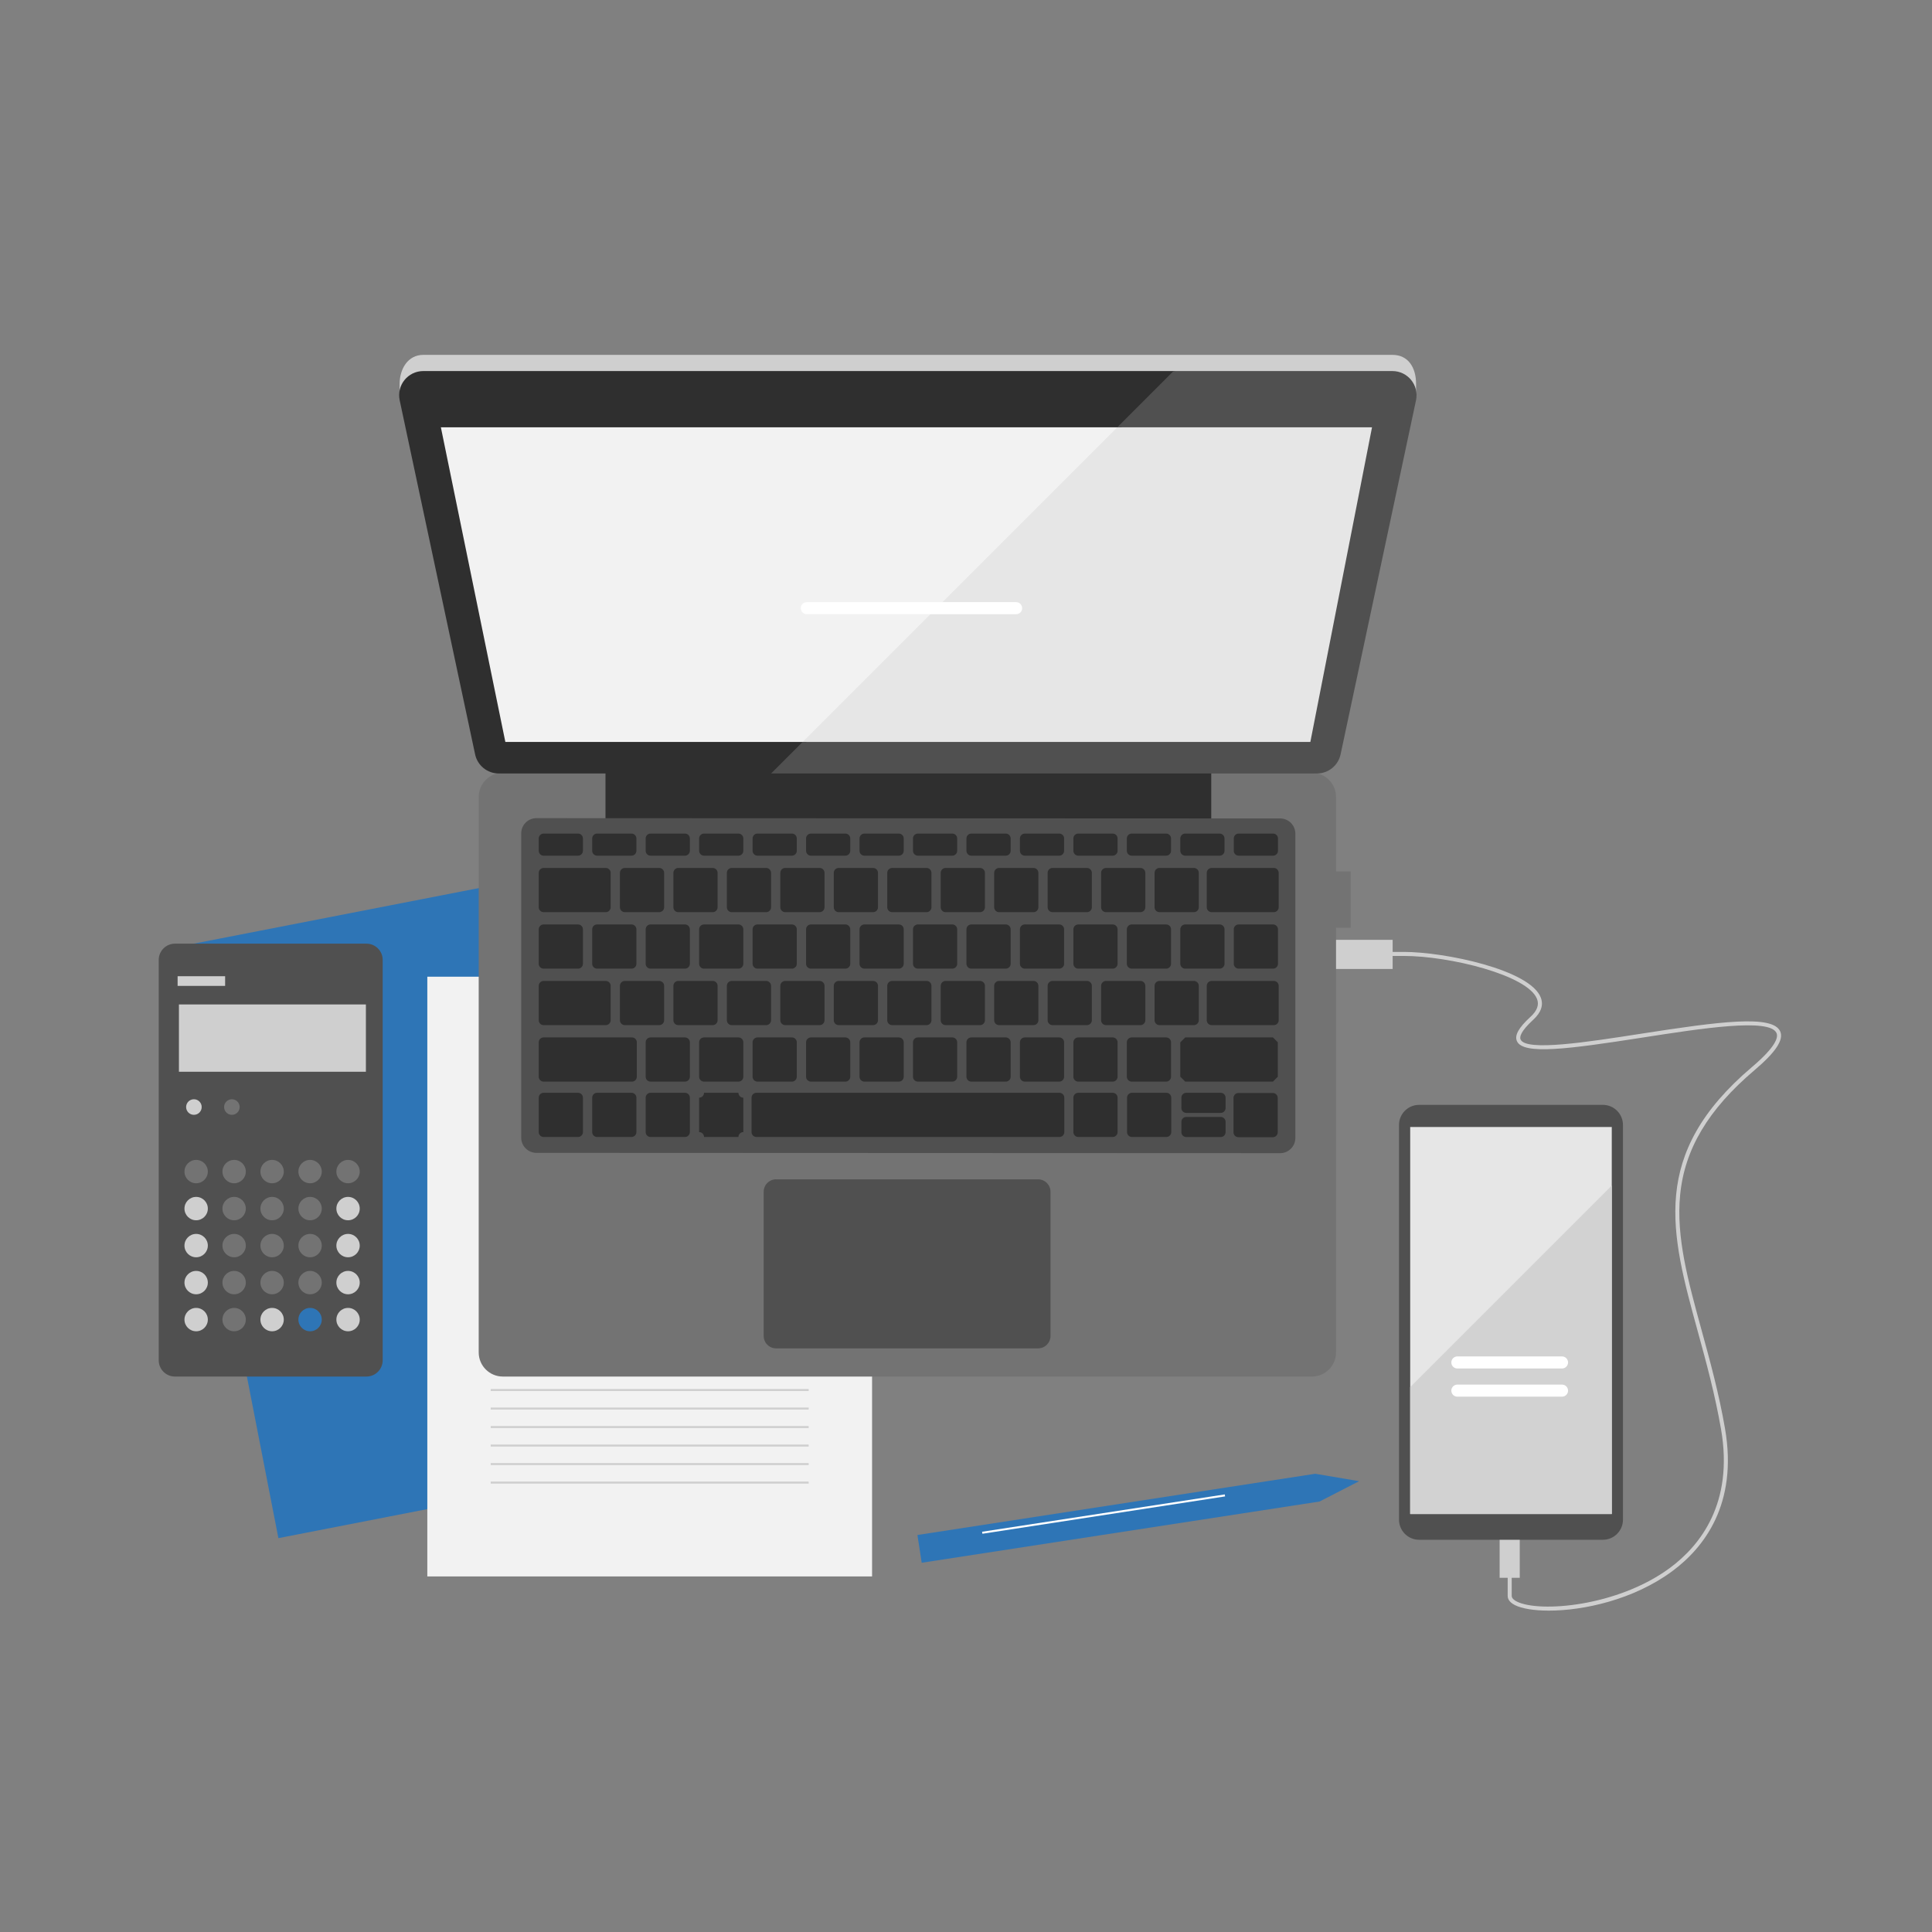 <svg width="720" height="720" xmlns="http://www.w3.org/2000/svg" xmlns:xlink="http://www.w3.org/1999/xlink" xml:space="preserve" overflow="hidden"><rect width="100%" height="100%" fill="#808080" stroke="none"/><g transform="translate(-542 48)"><path d="M602.995 305.855 765.678 274.147 808.434 493.512 645.75 525.22Z" fill="#2E75B6"/><path d="M701.247 315.988 866.997 315.988 866.997 539.488 701.247 539.488Z" fill="#F2F2F2"/><path d="M843.372 504.894 724.872 504.894 724.872 504.144 843.372 504.144 843.372 504.894ZM843.372 497.244 724.872 497.244 724.872 497.994 843.372 497.994 843.372 497.244ZM843.372 490.344 724.872 490.344 724.872 491.094 843.372 491.094 843.372 490.344ZM843.372 483.444 724.872 483.444 724.872 484.194 843.372 484.194 843.372 483.444ZM843.372 476.544 724.872 476.544 724.872 477.294 843.372 477.294 843.372 476.544ZM843.372 469.644 724.872 469.644 724.872 470.394 843.372 470.394 843.372 469.644ZM843.372 462.744 724.872 462.744 724.872 463.494 843.372 463.494 843.372 462.744ZM843.372 455.844 724.872 455.844 724.872 456.594 843.372 456.594 843.372 455.844ZM843.372 448.944 724.872 448.944 724.872 449.694 843.372 449.694 843.372 448.944ZM843.372 442.044 724.872 442.044 724.872 442.794 843.372 442.794 843.372 442.044ZM843.372 435.144 724.872 435.144 724.872 435.894 843.372 435.894 843.372 435.144ZM843.372 428.244 724.872 428.244 724.872 428.994 843.372 428.994 843.372 428.244ZM843.372 421.344 724.872 421.344 724.872 422.094 843.372 422.094 843.372 421.344ZM843.372 414.444 724.872 414.444 724.872 415.194 843.372 415.194 843.372 414.444ZM843.372 407.544 724.872 407.544 724.872 408.294 843.372 408.294 843.372 407.544ZM843.372 400.644 724.872 400.644 724.872 401.394 843.372 401.394 843.372 400.644ZM843.372 393.744 724.872 393.744 724.872 394.494 843.372 394.494 843.372 393.744ZM843.372 386.844 724.872 386.844 724.872 387.594 843.372 387.594 843.372 386.844ZM843.372 379.944 724.872 379.944 724.872 380.694 843.372 380.694 843.372 379.944ZM843.372 373.044 724.872 373.044 724.872 373.794 843.372 373.794 843.372 373.044ZM843.372 366.144 724.872 366.144 724.872 366.894 843.372 366.894 843.372 366.144ZM843.372 359.244 724.872 359.244 724.872 359.994 843.372 359.994 843.372 359.244ZM843.372 352.344 724.872 352.344 724.872 353.094 843.372 353.094 843.372 352.344Z" fill="#CFCFCF"/><path d="M1205.41 336.333C1202.56 330.114 1183.06 332.652 1153.62 337.232 1133.57 340.353 1110.84 343.891 1108.7 339.43 1108.23 338.452 1108.66 336.377 1113.37 332.053 1116.34 329.336 1117.29 326.536 1116.19 323.729 1112.16 313.363 1080.39 306.75 1065.12 306.75L1061 306.75 1061 302.25 1036.25 302.25 1036.25 313.12 1061 313.12 1061 308.25 1065.12 308.25C1082.28 308.25 1111.36 315.428 1114.8 324.273 1115.65 326.476 1114.86 328.658 1112.36 330.947 1107.91 335.03 1106.31 337.932 1107.35 340.08 1109.8 345.176 1126.55 342.963 1153.85 338.714 1176.17 335.241 1201.46 331.305 1204.04 336.956 1204.79 338.582 1203.8 342.11 1194.88 349.678 1156.59 382.167 1164.59 411.319 1174.72 448.227 1177.86 459.674 1181.1 471.511 1183.38 484.628 1188.15 512.139 1175.67 527.905 1164.37 536.286 1144.87 550.743 1115.66 553.073 1107.26 548.842 1106.4 548.408 1105.37 547.692 1105.37 546.749L1105.37 539.999 1108.37 539.999 1108.37 521.999 1100.87 521.999 1100.87 539.999 1103.87 539.999 1103.87 546.749C1103.87 547.691 1104.34 549.051 1106.58 550.182 1109.15 551.475 1113.64 552.23 1119.22 552.23 1132.1 552.23 1150.81 548.207 1165.26 537.49 1176.91 528.858 1189.76 512.635 1184.86 484.371 1182.57 471.184 1179.31 459.31 1176.16 447.83 1171.05 429.19 1166.63 413.092 1168.13 397.424 1169.76 380.292 1178.57 365.484 1195.85 350.822 1203.81 344.074 1206.84 339.469 1205.41 336.333Z" fill="#CFCFCF"/><path d="M1033.75 511.577 885.491 534.393 883.899 524.048 1032.15 501.232 1048.51 503.992Z" fill="#2E75B6"/><path d="M908.001 522.843 998.44 508.926 998.554 509.668 908.116 523.585Z" fill="#FFFFFF"/><path d="M678.556 465 607.21 465C603.863 465 601.149 462.286 601.149 458.939L601.149 309.734C601.149 306.387 603.863 303.674 607.21 303.674L678.556 303.674C681.904 303.674 684.617 306.387 684.617 309.734L684.617 458.939C684.617 462.286 681.904 465 678.556 465Z" fill="#505050"/><path d="M619.453 388.615C619.453 391.02 617.503 392.969 615.098 392.969 612.693 392.969 610.744 391.02 610.744 388.615 610.744 386.21 612.693 384.26 615.098 384.26 617.503 384.26 619.453 386.21 619.453 388.615Z" fill="#737373"/><path d="M633.606 388.615C633.606 391.02 631.656 392.969 629.251 392.969 626.846 392.969 624.897 391.02 624.897 388.615 624.897 386.21 626.846 384.26 629.251 384.26 631.656 384.26 633.606 386.21 633.606 388.615Z" fill="#737373"/><path d="M617.168 364.561C617.168 366.164 615.868 367.464 614.265 367.464 612.661 367.464 611.362 366.164 611.362 364.561 611.362 362.957 612.661 361.658 614.265 361.658 615.868 361.658 617.168 362.957 617.168 364.561Z" fill="#CFCFCF"/><path d="M631.321 364.561C631.321 366.164 630.021 367.464 628.418 367.464 626.815 367.464 625.515 366.164 625.515 364.561 625.515 362.957 626.815 361.658 628.418 361.658 630.021 361.658 631.321 362.957 631.321 364.561Z" fill="#737373"/><path d="M647.759 388.615C647.759 391.02 645.809 392.969 643.404 392.969 641 392.969 639.05 391.02 639.05 388.615 639.05 386.21 641 384.26 643.404 384.26 645.809 384.26 647.759 386.21 647.759 388.615Z" fill="#737373"/><path d="M661.912 388.615C661.912 391.02 659.963 392.969 657.558 392.969 655.153 392.969 653.203 391.02 653.203 388.615 653.203 386.21 655.153 384.26 657.558 384.26 659.963 384.26 661.912 386.21 661.912 388.615Z" fill="#737373"/><path d="M676.065 388.615C676.065 391.02 674.116 392.969 671.711 392.969 669.306 392.969 667.357 391.02 667.357 388.615 667.357 386.21 669.306 384.26 671.711 384.26 674.116 384.26 676.065 386.21 676.065 388.615Z" fill="#737373"/><path d="M619.453 402.405C619.453 404.81 617.503 406.76 615.098 406.76 612.693 406.76 610.744 404.81 610.744 402.405 610.744 400 612.693 398.05 615.098 398.05 617.503 398.05 619.453 400 619.453 402.405Z" fill="#CFCFCF"/><path d="M633.606 402.405C633.606 404.81 631.656 406.76 629.251 406.76 626.846 406.76 624.897 404.81 624.897 402.405 624.897 400 626.846 398.05 629.251 398.05 631.656 398.05 633.606 400 633.606 402.405Z" fill="#737373"/><path d="M647.759 402.405C647.759 404.81 645.809 406.76 643.404 406.76 641 406.76 639.05 404.81 639.05 402.405 639.05 400 641 398.05 643.404 398.05 645.809 398.05 647.759 400 647.759 402.405Z" fill="#737373"/><path d="M661.912 402.405C661.912 404.81 659.963 406.76 657.558 406.76 655.153 406.76 653.203 404.81 653.203 402.405 653.203 400 655.153 398.05 657.558 398.05 659.963 398.05 661.912 400 661.912 402.405Z" fill="#737373"/><path d="M676.065 402.405C676.065 404.81 674.116 406.76 671.711 406.76 669.306 406.76 667.357 404.81 667.357 402.405 667.357 400 669.306 398.05 671.711 398.05 674.116 398.05 676.065 400 676.065 402.405Z" fill="#CFCFCF"/><path d="M619.453 416.195C619.453 418.6 617.503 420.55 615.098 420.55 612.693 420.55 610.744 418.6 610.744 416.195 610.744 413.79 612.693 411.841 615.098 411.841 617.503 411.841 619.453 413.79 619.453 416.195Z" fill="#CFCFCF"/><path d="M633.606 416.195C633.606 418.6 631.656 420.55 629.251 420.55 626.846 420.55 624.897 418.6 624.897 416.195 624.897 413.79 626.846 411.841 629.251 411.841 631.656 411.841 633.606 413.79 633.606 416.195Z" fill="#737373"/><path d="M647.759 416.195C647.759 418.6 645.809 420.55 643.404 420.55 641 420.55 639.05 418.6 639.05 416.195 639.05 413.79 641 411.841 643.404 411.841 645.809 411.841 647.759 413.79 647.759 416.195Z" fill="#737373"/><path d="M661.912 416.195C661.912 418.6 659.963 420.55 657.558 420.55 655.153 420.55 653.203 418.6 653.203 416.195 653.203 413.79 655.153 411.841 657.558 411.841 659.963 411.841 661.912 413.79 661.912 416.195Z" fill="#737373"/><path d="M676.065 416.195C676.065 418.6 674.116 420.55 671.711 420.55 669.306 420.55 667.357 418.6 667.357 416.195 667.357 413.79 669.306 411.841 671.711 411.841 674.116 411.841 676.065 413.79 676.065 416.195Z" fill="#CFCFCF"/><path d="M619.453 429.986C619.453 432.39 617.503 434.34 615.098 434.34 612.693 434.34 610.744 432.39 610.744 429.986 610.744 427.581 612.693 425.631 615.098 425.631 617.503 425.631 619.453 427.581 619.453 429.986Z" fill="#CFCFCF"/><path d="M633.606 429.986C633.606 432.39 631.656 434.34 629.251 434.34 626.846 434.34 624.897 432.39 624.897 429.986 624.897 427.581 626.846 425.631 629.251 425.631 631.656 425.631 633.606 427.581 633.606 429.986Z" fill="#737373"/><path d="M647.759 429.986C647.759 432.39 645.809 434.34 643.404 434.34 641 434.34 639.05 432.39 639.05 429.986 639.05 427.581 641 425.631 643.404 425.631 645.809 425.631 647.759 427.581 647.759 429.986Z" fill="#737373"/><path d="M661.912 429.986C661.912 432.39 659.963 434.34 657.558 434.34 655.153 434.34 653.203 432.39 653.203 429.986 653.203 427.581 655.153 425.631 657.558 425.631 659.963 425.631 661.912 427.581 661.912 429.986Z" fill="#737373"/><path d="M676.065 429.986C676.065 432.39 674.116 434.34 671.711 434.34 669.306 434.34 667.357 432.39 667.357 429.986 667.357 427.581 669.306 425.631 671.711 425.631 674.116 425.631 676.065 427.581 676.065 429.986Z" fill="#CFCFCF"/><path d="M619.453 443.776C619.453 446.181 617.503 448.13 615.098 448.13 612.693 448.13 610.744 446.181 610.744 443.776 610.744 441.371 612.693 439.421 615.098 439.421 617.503 439.421 619.453 441.371 619.453 443.776Z" fill="#CFCFCF"/><path d="M633.606 443.776C633.606 446.181 631.656 448.13 629.251 448.13 626.846 448.13 624.897 446.181 624.897 443.776 624.897 441.371 626.846 439.421 629.251 439.421 631.656 439.421 633.606 441.371 633.606 443.776Z" fill="#737373"/><path d="M647.759 443.776C647.759 446.181 645.809 448.13 643.404 448.13 641 448.13 639.05 446.181 639.05 443.776 639.05 441.371 641 439.421 643.404 439.421 645.809 439.421 647.759 441.371 647.759 443.776Z" fill="#CFCFCF"/><path d="M661.912 443.776C661.912 446.181 659.963 448.13 657.558 448.13 655.153 448.13 653.203 446.181 653.203 443.776 653.203 441.371 655.153 439.421 657.558 439.421 659.963 439.421 661.912 441.371 661.912 443.776Z" fill="#2E75B6"/><path d="M676.065 443.776C676.065 446.181 674.116 448.13 671.711 448.13 669.306 448.13 667.357 446.181 667.357 443.776 667.357 441.371 669.306 439.421 671.711 439.421 674.116 439.421 676.065 441.371 676.065 443.776Z" fill="#CFCFCF"/><path d="M608.683 326.328 678.36 326.328 678.36 351.409 608.683 351.409Z" fill="#CFCFCF"/><path d="M608.19 315.806 625.897 315.806 625.897 319.412 608.19 319.412Z" fill="#CFCFCF"/><path d="M1146.83 371.242C1146.83 367.105 1143.48 363.75 1139.34 363.75L1070.86 363.75C1066.72 363.75 1063.37 367.105 1063.37 371.242L1063.37 518.334C1063.37 522.472 1066.72 525.826 1070.86 525.826L1139.34 525.826C1143.48 525.826 1146.83 522.472 1146.83 518.334L1146.83 371.242Z" fill="#505050"/><path d="M1067.54 372 1142.66 372 1142.66 516.232 1067.54 516.232Z" fill="#E6E6E6"/><path d="M1067.54 468.96 1067.54 495.141 1067.54 516.232 1142.66 516.232 1142.66 393.839Z" fill="#D2D2D2"/><path d="M1124.12 462 1085.12 462C1083.87 462 1082.87 460.993 1082.87 459.75 1082.87 458.507 1083.87 457.5 1085.12 457.5L1124.12 457.5C1125.36 457.5 1126.37 458.507 1126.37 459.75 1126.37 460.993 1125.36 462 1124.12 462Z" fill="#FFFFFF"/><path d="M1124.12 472.5 1085.12 472.5C1083.87 472.5 1082.87 471.493 1082.87 470.25 1082.87 469.007 1083.87 468 1085.12 468L1124.12 468C1125.36 468 1126.37 469.007 1126.37 470.25 1126.37 471.493 1125.36 472.5 1124.12 472.5Z" fill="#FFFFFF"/><path d="M1036.25 276.75 1045.37 276.75 1045.37 297.75 1036.25 297.75Z" fill="#737373"/><path d="M1030.9 465 729.399 465C724.428 465 720.399 460.97 720.399 456L720.399 249C720.399 244.03 724.428 240 729.399 240L1030.9 240C1035.87 240 1039.9 244.03 1039.9 249L1039.9 456C1039.9 460.971 1035.87 465 1030.9 465Z" fill="#737373"/><path d="M767.649 237 993.399 237 993.399 258.75 767.649 258.75Z" fill="#2F2F2F"/><path d="M928.858 454.5 831.236 454.5C828.676 454.5 826.6 452.425 826.6 449.864L826.6 396.136C826.6 393.575 828.676 391.5 831.236 391.5L928.858 391.5C931.419 391.5 933.494 393.575 933.494 396.136L933.494 449.864C933.494 452.425 931.418 454.5 928.858 454.5Z" fill="#505050"/><path d="M1019.07 381.75 741.907 381.635C738.779 381.634 736.243 379.097 736.243 375.969L736.243 262.568C736.243 259.437 738.781 256.901 741.912 256.901L1019.08 257.016C1022.2 257.018 1024.74 259.554 1024.74 262.682L1024.74 376.084C1024.74 379.214 1022.2 381.752 1019.07 381.75Z" fill="#505050"/><path d="M767.748 275.462 744.6 275.462C743.589 275.462 742.77 276.282 742.77 277.293L742.77 290.107C742.77 291.118 743.589 291.938 744.6 291.938L767.748 291.938C768.759 291.938 769.578 291.118 769.578 290.107L769.578 277.293C769.578 276.282 768.759 275.462 767.748 275.462Z" fill="#2F2F2F"/><path d="M773.028 290.107 773.028 277.293C773.028 276.282 773.848 275.462 774.859 275.462L787.672 275.462C788.683 275.462 789.503 276.282 789.503 277.293L789.503 290.107C789.503 291.118 788.683 291.938 787.672 291.938L774.859 291.938C773.848 291.938 773.028 291.118 773.028 290.107Z" fill="#2F2F2F"/><path d="M792.952 290.107 792.952 277.293C792.952 276.282 793.772 275.462 794.783 275.462L807.597 275.462C808.608 275.462 809.427 276.282 809.427 277.293L809.427 290.107C809.427 291.118 808.608 291.938 807.597 291.938L794.783 291.938C793.772 291.938 792.952 291.118 792.952 290.107Z" fill="#2F2F2F"/><path d="M812.878 290.107 812.878 277.293C812.878 276.282 813.697 275.462 814.708 275.462L827.522 275.462C828.533 275.462 829.353 276.282 829.353 277.293L829.353 290.107C829.353 291.118 828.533 291.938 827.522 291.938L814.708 291.938C813.697 291.938 812.878 291.118 812.878 290.107Z" fill="#2F2F2F"/><path d="M832.802 290.107 832.802 277.293C832.802 276.282 833.622 275.462 834.633 275.462L847.447 275.462C848.458 275.462 849.277 276.282 849.277 277.293L849.277 290.107C849.277 291.118 848.458 291.938 847.447 291.938L834.633 291.938C833.622 291.938 832.802 291.118 832.802 290.107Z" fill="#2F2F2F"/><path d="M852.727 290.107 852.727 277.293C852.727 276.282 853.546 275.462 854.557 275.462L867.371 275.462C868.382 275.462 869.202 276.282 869.202 277.293L869.202 290.107C869.202 291.118 868.382 291.938 867.371 291.938L854.557 291.938C853.546 291.938 852.727 291.118 852.727 290.107Z" fill="#2F2F2F"/><path d="M872.651 290.107 872.651 277.293C872.651 276.282 873.471 275.462 874.482 275.462L887.296 275.462C888.307 275.462 889.126 276.282 889.126 277.293L889.126 290.107C889.126 291.118 888.307 291.938 887.296 291.938L874.482 291.938C873.471 291.938 872.651 291.118 872.651 290.107Z" fill="#2F2F2F"/><path d="M892.576 290.107 892.576 277.293C892.576 276.282 893.395 275.462 894.406 275.462L907.22 275.462C908.231 275.462 909.051 276.282 909.051 277.293L909.051 290.107C909.051 291.118 908.231 291.938 907.22 291.938L894.406 291.938C893.395 291.938 892.576 291.118 892.576 290.107Z" fill="#2F2F2F"/><path d="M912.501 290.107 912.501 277.293C912.501 276.282 913.32 275.462 914.331 275.462L927.145 275.462C928.156 275.462 928.976 276.282 928.976 277.293L928.976 290.107C928.976 291.118 928.156 291.938 927.145 291.938L914.331 291.938C913.32 291.938 912.501 291.118 912.501 290.107Z" fill="#2F2F2F"/><path d="M932.425 290.107 932.425 277.293C932.425 276.282 933.245 275.462 934.256 275.462L947.07 275.462C948.081 275.462 948.901 276.282 948.901 277.293L948.901 290.107C948.901 291.118 948.081 291.938 947.07 291.938L934.256 291.938C933.244 291.938 932.425 291.118 932.425 290.107Z" fill="#2F2F2F"/><path d="M952.35 290.107 952.35 277.293C952.35 276.282 953.169 275.462 954.18 275.462L966.994 275.462C968.005 275.462 968.825 276.282 968.825 277.293L968.825 290.107C968.825 291.118 968.005 291.938 966.994 291.938L954.18 291.938C953.169 291.938 952.35 291.118 952.35 290.107Z" fill="#2F2F2F"/><path d="M972.274 290.107 972.274 277.293C972.274 276.282 973.094 275.462 974.105 275.462L986.919 275.462C987.93 275.462 988.75 276.282 988.75 277.293L988.75 290.107C988.75 291.118 987.93 291.938 986.919 291.938L974.105 291.938C973.094 291.938 972.274 291.118 972.274 290.107Z" fill="#2F2F2F"/><path d="M757.414 312.988 744.6 312.988C743.589 312.988 742.77 312.169 742.77 311.158L742.77 298.344C742.77 297.333 743.589 296.513 744.6 296.513L757.414 296.513C758.425 296.513 759.245 297.333 759.245 298.344L759.245 311.158C759.244 312.169 758.424 312.988 757.414 312.988Z" fill="#2F2F2F"/><path d="M762.694 311.158 762.694 298.344C762.694 297.333 763.514 296.513 764.525 296.513L777.339 296.513C778.35 296.513 779.169 297.333 779.169 298.344L779.169 311.158C779.169 312.169 778.35 312.988 777.339 312.988L764.525 312.988C763.514 312.988 762.694 312.169 762.694 311.158Z" fill="#2F2F2F"/><path d="M782.619 311.158 782.619 298.344C782.619 297.333 783.438 296.513 784.449 296.513L797.263 296.513C798.274 296.513 799.094 297.333 799.094 298.344L799.094 311.158C799.094 312.169 798.274 312.988 797.263 312.988L784.449 312.988C783.438 312.988 782.619 312.169 782.619 311.158Z" fill="#2F2F2F"/><path d="M802.543 311.158 802.543 298.344C802.543 297.333 803.363 296.513 804.374 296.513L817.188 296.513C818.199 296.513 819.018 297.333 819.018 298.344L819.018 311.158C819.018 312.169 818.199 312.988 817.188 312.988L804.374 312.988C803.363 312.988 802.543 312.169 802.543 311.158Z" fill="#2F2F2F"/><path d="M822.469 311.158 822.469 298.344C822.469 297.333 823.288 296.513 824.299 296.513L837.113 296.513C838.124 296.513 838.944 297.333 838.944 298.344L838.944 311.158C838.944 312.169 838.124 312.988 837.113 312.988L824.299 312.988C823.287 312.988 822.469 312.169 822.469 311.158Z" fill="#2F2F2F"/><path d="M842.393 311.158 842.393 298.344C842.393 297.333 843.213 296.513 844.224 296.513L857.037 296.513C858.049 296.513 858.868 297.333 858.868 298.344L858.868 311.158C858.868 312.169 858.049 312.988 857.037 312.988L844.224 312.988C843.213 312.988 842.393 312.169 842.393 311.158Z" fill="#2F2F2F"/><path d="M862.318 311.158 862.318 298.344C862.318 297.333 863.137 296.513 864.148 296.513L876.962 296.513C877.973 296.513 878.793 297.333 878.793 298.344L878.793 311.158C878.793 312.169 877.973 312.988 876.962 312.988L864.148 312.988C863.137 312.988 862.318 312.169 862.318 311.158Z" fill="#2F2F2F"/><path d="M882.242 311.158 882.242 298.344C882.242 297.333 883.062 296.513 884.073 296.513L896.886 296.513C897.897 296.513 898.717 297.333 898.717 298.344L898.717 311.158C898.717 312.169 897.897 312.988 896.886 312.988L884.073 312.988C883.062 312.988 882.242 312.169 882.242 311.158Z" fill="#2F2F2F"/><path d="M902.167 311.158 902.167 298.344C902.167 297.333 902.986 296.513 903.997 296.513L916.811 296.513C917.822 296.513 918.642 297.333 918.642 298.344L918.642 311.158C918.642 312.169 917.822 312.988 916.811 312.988L903.997 312.988C902.986 312.988 902.167 312.169 902.167 311.158Z" fill="#2F2F2F"/><path d="M922.092 311.158 922.092 298.344C922.092 297.333 922.911 296.513 923.922 296.513L936.736 296.513C937.747 296.513 938.567 297.333 938.567 298.344L938.567 311.158C938.567 312.169 937.747 312.988 936.736 312.988L923.922 312.988C922.911 312.988 922.092 312.169 922.092 311.158Z" fill="#2F2F2F"/><path d="M942.016 311.158 942.016 298.344C942.016 297.333 942.836 296.513 943.847 296.513L956.661 296.513C957.672 296.513 958.492 297.333 958.492 298.344L958.492 311.158C958.492 312.169 957.672 312.988 956.661 312.988L943.847 312.988C942.835 312.988 942.016 312.169 942.016 311.158Z" fill="#2F2F2F"/><path d="M961.941 311.158 961.941 298.344C961.941 297.333 962.76 296.513 963.771 296.513L976.585 296.513C977.596 296.513 978.416 297.333 978.416 298.344L978.416 311.158C978.416 312.169 977.596 312.988 976.585 312.988L963.771 312.988C962.76 312.988 961.941 312.169 961.941 311.158Z" fill="#2F2F2F"/><path d="M981.865 311.158 981.865 298.344C981.865 297.333 982.685 296.513 983.696 296.513L996.51 296.513C997.521 296.513 998.34 297.333 998.34 298.344L998.34 311.158C998.34 312.169 997.521 312.988 996.51 312.988L983.696 312.988C982.685 312.988 981.865 312.169 981.865 311.158Z" fill="#2F2F2F"/><path d="M1016.43 312.988 1003.62 312.988C1002.61 312.988 1001.79 312.169 1001.79 311.158L1001.79 298.344C1001.79 297.333 1002.61 296.513 1003.62 296.513L1016.43 296.513C1017.45 296.513 1018.27 297.333 1018.27 298.344L1018.27 311.158C1018.27 312.169 1017.45 312.988 1016.43 312.988Z" fill="#2F2F2F"/><path d="M757.414 270.887 744.6 270.887C743.589 270.887 742.77 270.067 742.77 269.056L742.77 264.479C742.77 263.468 743.589 262.648 744.6 262.648L757.414 262.648C758.425 262.648 759.245 263.468 759.245 264.479L759.245 269.056C759.244 270.067 758.424 270.887 757.414 270.887Z" fill="#2F2F2F"/><path d="M762.694 269.056 762.694 264.479C762.694 263.468 763.514 262.648 764.525 262.648L777.339 262.648C778.35 262.648 779.169 263.468 779.169 264.479L779.169 269.056C779.169 270.067 778.35 270.887 777.339 270.887L764.525 270.887C763.514 270.887 762.694 270.067 762.694 269.056Z" fill="#2F2F2F"/><path d="M782.619 269.056 782.619 264.479C782.619 263.468 783.438 262.648 784.449 262.648L797.263 262.648C798.274 262.648 799.094 263.468 799.094 264.479L799.094 269.056C799.094 270.067 798.274 270.887 797.263 270.887L784.449 270.887C783.438 270.887 782.619 270.067 782.619 269.056Z" fill="#2F2F2F"/><path d="M802.543 269.056 802.543 264.479C802.543 263.468 803.363 262.648 804.374 262.648L817.188 262.648C818.199 262.648 819.018 263.468 819.018 264.479L819.018 269.056C819.018 270.067 818.199 270.887 817.188 270.887L804.374 270.887C803.363 270.887 802.543 270.067 802.543 269.056Z" fill="#2F2F2F"/><path d="M822.469 269.056 822.469 264.479C822.469 263.468 823.288 262.648 824.299 262.648L837.113 262.648C838.124 262.648 838.944 263.468 838.944 264.479L838.944 269.056C838.944 270.067 838.124 270.887 837.113 270.887L824.299 270.887C823.287 270.887 822.469 270.067 822.469 269.056Z" fill="#2F2F2F"/><path d="M842.393 269.056 842.393 264.479C842.393 263.468 843.213 262.648 844.224 262.648L857.037 262.648C858.049 262.648 858.868 263.468 858.868 264.479L858.868 269.056C858.868 270.067 858.049 270.887 857.037 270.887L844.224 270.887C843.213 270.887 842.393 270.067 842.393 269.056Z" fill="#2F2F2F"/><path d="M862.318 269.056 862.318 264.479C862.318 263.468 863.137 262.648 864.148 262.648L876.962 262.648C877.973 262.648 878.793 263.468 878.793 264.479L878.793 269.056C878.793 270.067 877.973 270.887 876.962 270.887L864.148 270.887C863.137 270.887 862.318 270.067 862.318 269.056Z" fill="#2F2F2F"/><path d="M882.242 269.056 882.242 264.479C882.242 263.468 883.062 262.648 884.073 262.648L896.886 262.648C897.897 262.648 898.717 263.468 898.717 264.479L898.717 269.056C898.717 270.067 897.897 270.887 896.886 270.887L884.073 270.887C883.062 270.887 882.242 270.067 882.242 269.056Z" fill="#2F2F2F"/><path d="M902.167 269.056 902.167 264.479C902.167 263.468 902.986 262.648 903.997 262.648L916.811 262.648C917.822 262.648 918.642 263.468 918.642 264.479L918.642 269.056C918.642 270.067 917.822 270.887 916.811 270.887L903.997 270.887C902.986 270.887 902.167 270.067 902.167 269.056Z" fill="#2F2F2F"/><path d="M922.092 269.056 922.092 264.479C922.092 263.468 922.911 262.648 923.922 262.648L936.736 262.648C937.747 262.648 938.567 263.468 938.567 264.479L938.567 269.056C938.567 270.067 937.747 270.887 936.736 270.887L923.922 270.887C922.911 270.887 922.092 270.067 922.092 269.056Z" fill="#2F2F2F"/><path d="M942.016 269.056 942.016 264.479C942.016 263.468 942.836 262.648 943.847 262.648L956.661 262.648C957.672 262.648 958.492 263.468 958.492 264.479L958.492 269.056C958.492 270.067 957.672 270.887 956.661 270.887L943.847 270.887C942.835 270.887 942.016 270.067 942.016 269.056Z" fill="#2F2F2F"/><path d="M961.941 269.056 961.941 264.479C961.941 263.468 962.76 262.648 963.771 262.648L976.585 262.648C977.596 262.648 978.416 263.468 978.416 264.479L978.416 269.056C978.416 270.067 977.596 270.887 976.585 270.887L963.771 270.887C962.76 270.887 961.941 270.067 961.941 269.056Z" fill="#2F2F2F"/><path d="M981.865 269.056 981.865 264.479C981.865 263.468 982.685 262.648 983.696 262.648L996.51 262.648C997.521 262.648 998.34 263.468 998.34 264.479L998.34 269.056C998.34 270.067 997.521 270.887 996.51 270.887L983.696 270.887C982.685 270.887 981.865 270.067 981.865 269.056Z" fill="#2F2F2F"/><path d="M1016.43 270.887 1003.62 270.887C1002.61 270.887 1001.79 270.067 1001.79 269.056L1001.79 264.479C1001.79 263.468 1002.61 262.648 1003.62 262.648L1016.43 262.648C1017.45 262.648 1018.27 263.468 1018.27 264.479L1018.27 269.056C1018.27 270.067 1017.45 270.887 1016.43 270.887Z" fill="#2F2F2F"/><path d="M767.748 317.565 744.6 317.565C743.589 317.565 742.77 318.385 742.77 319.396L742.77 332.21C742.77 333.221 743.589 334.04 744.6 334.04L767.748 334.04C768.759 334.04 769.578 333.221 769.578 332.21L769.578 319.395C769.578 318.384 768.759 317.565 767.748 317.565Z" fill="#2F2F2F"/><path d="M1016.7 317.565 993.552 317.565C992.542 317.565 991.722 318.385 991.722 319.396L991.722 332.21C991.722 333.221 992.542 334.04 993.552 334.04L1016.7 334.04C1017.71 334.04 1018.53 333.221 1018.53 332.21L1018.53 319.395C1018.53 318.384 1017.71 317.565 1016.7 317.565Z" fill="#2F2F2F"/><path d="M1016.7 275.462 993.552 275.462C992.542 275.462 991.722 276.282 991.722 277.293L991.722 290.107C991.722 291.118 992.542 291.938 993.552 291.938L1016.7 291.938C1017.71 291.938 1018.53 291.118 1018.53 290.107L1018.53 277.293C1018.53 276.282 1017.71 275.462 1016.7 275.462Z" fill="#2F2F2F"/><path d="M773.028 332.209 773.028 319.395C773.028 318.384 773.848 317.564 774.859 317.564L787.672 317.564C788.683 317.564 789.503 318.384 789.503 319.395L789.503 332.209C789.503 333.22 788.683 334.039 787.672 334.039L774.859 334.039C773.848 334.039 773.028 333.22 773.028 332.209Z" fill="#2F2F2F"/><path d="M792.952 332.209 792.952 319.395C792.952 318.384 793.772 317.564 794.783 317.564L807.597 317.564C808.608 317.564 809.427 318.384 809.427 319.395L809.427 332.209C809.427 333.22 808.608 334.039 807.597 334.039L794.783 334.039C793.772 334.039 792.952 333.22 792.952 332.209Z" fill="#2F2F2F"/><path d="M812.878 332.209 812.878 319.395C812.878 318.384 813.697 317.564 814.708 317.564L827.522 317.564C828.533 317.564 829.353 318.384 829.353 319.395L829.353 332.209C829.353 333.22 828.533 334.039 827.522 334.039L814.708 334.039C813.697 334.039 812.878 333.22 812.878 332.209Z" fill="#2F2F2F"/><path d="M832.802 332.209 832.802 319.395C832.802 318.384 833.622 317.564 834.633 317.564L847.447 317.564C848.458 317.564 849.277 318.384 849.277 319.395L849.277 332.209C849.277 333.22 848.458 334.039 847.447 334.039L834.633 334.039C833.622 334.039 832.802 333.22 832.802 332.209Z" fill="#2F2F2F"/><path d="M852.727 332.209 852.727 319.395C852.727 318.384 853.546 317.564 854.557 317.564L867.371 317.564C868.382 317.564 869.202 318.384 869.202 319.395L869.202 332.209C869.202 333.22 868.382 334.039 867.371 334.039L854.557 334.039C853.546 334.039 852.727 333.22 852.727 332.209Z" fill="#2F2F2F"/><path d="M872.651 332.209 872.651 319.395C872.651 318.384 873.471 317.564 874.482 317.564L887.296 317.564C888.307 317.564 889.126 318.384 889.126 319.395L889.126 332.209C889.126 333.22 888.307 334.039 887.296 334.039L874.482 334.039C873.471 334.039 872.651 333.22 872.651 332.209Z" fill="#2F2F2F"/><path d="M892.576 332.209 892.576 319.395C892.576 318.384 893.395 317.564 894.406 317.564L907.22 317.564C908.231 317.564 909.051 318.384 909.051 319.395L909.051 332.209C909.051 333.22 908.231 334.039 907.22 334.039L894.406 334.039C893.395 334.039 892.576 333.22 892.576 332.209Z" fill="#2F2F2F"/><path d="M912.501 332.209 912.501 319.395C912.501 318.384 913.32 317.564 914.331 317.564L927.145 317.564C928.156 317.564 928.976 318.384 928.976 319.395L928.976 332.209C928.976 333.22 928.156 334.039 927.145 334.039L914.331 334.039C913.32 334.039 912.501 333.22 912.501 332.209Z" fill="#2F2F2F"/><path d="M932.425 332.209 932.425 319.395C932.425 318.384 933.245 317.564 934.256 317.564L947.07 317.564C948.081 317.564 948.901 318.384 948.901 319.395L948.901 332.209C948.901 333.22 948.081 334.039 947.07 334.039L934.256 334.039C933.244 334.039 932.425 333.22 932.425 332.209Z" fill="#2F2F2F"/><path d="M952.35 332.209 952.35 319.395C952.35 318.384 953.169 317.564 954.18 317.564L966.994 317.564C968.005 317.564 968.825 318.384 968.825 319.395L968.825 332.209C968.825 333.22 968.005 334.039 966.994 334.039L954.18 334.039C953.169 334.039 952.35 333.22 952.35 332.209Z" fill="#2F2F2F"/><path d="M972.274 332.209 972.274 319.395C972.274 318.384 973.094 317.564 974.105 317.564L986.919 317.564C987.93 317.564 988.75 318.384 988.75 319.395L988.75 332.209C988.75 333.22 987.93 334.039 986.919 334.039L974.105 334.039C973.094 334.039 972.274 333.22 972.274 332.209Z" fill="#2F2F2F"/><path d="M777.497 355.09 744.6 355.09C743.589 355.09 742.769 354.271 742.769 353.26L742.769 340.446C742.769 339.435 743.589 338.615 744.6 338.615L777.497 338.615C778.508 338.615 779.328 339.435 779.328 340.446L779.328 353.26C779.328 354.271 778.508 355.09 777.497 355.09Z" fill="#2F2F2F"/><path d="M782.619 353.26 782.619 340.446C782.619 339.435 783.438 338.615 784.449 338.615L797.263 338.615C798.274 338.615 799.094 339.435 799.094 340.446L799.094 353.26C799.094 354.271 798.274 355.09 797.263 355.09L784.449 355.09C783.438 355.09 782.619 354.271 782.619 353.26Z" fill="#2F2F2F"/><path d="M802.543 353.26 802.543 340.446C802.543 339.435 803.363 338.615 804.374 338.615L817.188 338.615C818.199 338.615 819.018 339.435 819.018 340.446L819.018 353.26C819.018 354.271 818.199 355.09 817.188 355.09L804.374 355.09C803.363 355.09 802.543 354.271 802.543 353.26Z" fill="#2F2F2F"/><path d="M822.469 353.26 822.469 340.446C822.469 339.435 823.288 338.615 824.299 338.615L837.113 338.615C838.124 338.615 838.944 339.435 838.944 340.446L838.944 353.26C838.944 354.271 838.124 355.09 837.113 355.09L824.299 355.09C823.287 355.09 822.469 354.271 822.469 353.26Z" fill="#2F2F2F"/><path d="M842.393 353.26 842.393 340.446C842.393 339.435 843.213 338.615 844.224 338.615L857.037 338.615C858.049 338.615 858.868 339.435 858.868 340.446L858.868 353.26C858.868 354.271 858.049 355.09 857.037 355.09L844.224 355.09C843.213 355.09 842.393 354.271 842.393 353.26Z" fill="#2F2F2F"/><path d="M862.318 353.26 862.318 340.446C862.318 339.435 863.137 338.615 864.148 338.615L876.962 338.615C877.973 338.615 878.793 339.435 878.793 340.446L878.793 353.26C878.793 354.271 877.973 355.09 876.962 355.09L864.148 355.09C863.137 355.09 862.318 354.271 862.318 353.26Z" fill="#2F2F2F"/><path d="M882.242 353.26 882.242 340.446C882.242 339.435 883.062 338.615 884.073 338.615L896.886 338.615C897.897 338.615 898.717 339.435 898.717 340.446L898.717 353.26C898.717 354.271 897.897 355.09 896.886 355.09L884.073 355.09C883.062 355.09 882.242 354.271 882.242 353.26Z" fill="#2F2F2F"/><path d="M902.167 353.26 902.167 340.446C902.167 339.435 902.986 338.615 903.997 338.615L916.811 338.615C917.822 338.615 918.642 339.435 918.642 340.446L918.642 353.26C918.642 354.271 917.822 355.09 916.811 355.09L903.997 355.09C902.986 355.09 902.167 354.271 902.167 353.26Z" fill="#2F2F2F"/><path d="M922.092 353.26 922.092 340.446C922.092 339.435 922.911 338.615 923.922 338.615L936.736 338.615C937.747 338.615 938.567 339.435 938.567 340.446L938.567 353.26C938.567 354.271 937.747 355.09 936.736 355.09L923.922 355.09C922.911 355.09 922.092 354.271 922.092 353.26Z" fill="#2F2F2F"/><path d="M942.016 353.26 942.016 340.446C942.016 339.435 942.836 338.615 943.847 338.615L956.661 338.615C957.672 338.615 958.492 339.435 958.492 340.446L958.492 353.26C958.492 354.271 957.672 355.09 956.661 355.09L943.847 355.09C942.835 355.09 942.016 354.271 942.016 353.26Z" fill="#2F2F2F"/><path d="M961.941 353.26 961.941 340.446C961.941 339.435 962.76 338.615 963.771 338.615L976.585 338.615C977.596 338.615 978.416 339.435 978.416 340.446L978.416 353.26C978.416 354.271 977.596 355.09 976.585 355.09L963.771 355.09C962.76 355.09 961.941 354.271 961.941 353.26Z" fill="#2F2F2F"/><path d="M981.865 353.26 981.865 340.446C982.58 339.731 982.981 339.33 983.696 338.615L1016.38 338.615C1017.1 339.33 1017.5 339.731 1018.21 340.446L1018.21 353.26C1017.5 353.974 1017.1 354.376 1016.38 355.09L983.696 355.09C982.981 354.376 982.58 353.975 981.865 353.26Z" fill="#2F2F2F"/><path d="M757.414 375.725 744.6 375.725C743.589 375.725 742.77 374.906 742.77 373.895L742.77 361.081C742.77 360.07 743.589 359.25 744.6 359.25L757.414 359.25C758.425 359.25 759.245 360.07 759.245 361.081L759.245 373.895C759.244 374.906 758.424 375.725 757.414 375.725Z" fill="#2F2F2F"/><path d="M762.694 373.895 762.694 361.081C762.694 360.07 763.514 359.25 764.525 359.25L777.339 359.25C778.35 359.25 779.169 360.07 779.169 361.081L779.169 373.895C779.169 374.906 778.35 375.725 777.339 375.725L764.525 375.725C763.514 375.725 762.694 374.906 762.694 373.895Z" fill="#2F2F2F"/><path d="M782.619 373.895 782.619 361.081C782.619 360.07 783.438 359.25 784.449 359.25L797.263 359.25C798.274 359.25 799.094 360.07 799.094 361.081L799.094 373.895C799.094 374.906 798.274 375.725 797.263 375.725L784.449 375.725C783.438 375.725 782.619 374.906 782.619 373.895Z" fill="#2F2F2F"/><path d="M802.543 373.895 802.543 361.081C803.554 361.081 804.374 360.261 804.374 359.25L817.188 359.25C817.188 360.261 818.008 361.081 819.018 361.081L819.018 373.895C818.008 373.895 817.188 374.714 817.188 375.725L804.374 375.725C804.374 374.714 803.554 373.895 802.543 373.895Z" fill="#2F2F2F"/><path d="M822.083 373.895 822.083 361.081C822.083 360.07 822.903 359.25 823.914 359.25L936.807 359.25C937.818 359.25 938.637 360.07 938.637 361.081L938.637 373.895C938.637 374.906 937.818 375.725 936.807 375.725L823.913 375.725C822.902 375.725 822.083 374.906 822.083 373.895Z" fill="#2F2F2F"/><path d="M942.016 373.895 942.016 361.081C942.016 360.07 942.836 359.25 943.847 359.25L956.661 359.25C957.672 359.25 958.492 360.07 958.492 361.081L958.492 373.895C958.492 374.906 957.672 375.725 956.661 375.725L943.847 375.725C942.835 375.725 942.016 374.906 942.016 373.895Z" fill="#2F2F2F"/><path d="M962.019 373.895 962.019 361.081C962.019 360.07 962.839 359.25 963.849 359.25L976.663 359.25C977.674 359.25 978.494 360.07 978.494 361.081L978.494 373.895C978.494 374.906 977.674 375.725 976.663 375.725L963.849 375.725C962.839 375.725 962.019 374.906 962.019 373.895Z" fill="#2F2F2F"/><path d="M1001.69 373.973 1001.69 361.159C1001.69 360.148 1002.51 359.328 1003.52 359.328L1016.34 359.328C1017.35 359.328 1018.17 360.148 1018.17 361.159L1018.17 373.973C1018.17 374.984 1017.35 375.803 1016.34 375.803L1003.52 375.803C1002.51 375.803 1001.69 374.984 1001.69 373.973Z" fill="#2F2F2F"/><path d="M996.913 366.75 984.099 366.75C983.089 366.75 982.269 365.93 982.269 364.919L982.269 361.08C982.269 360.069 983.089 359.249 984.099 359.249L996.913 359.249C997.924 359.249 998.744 360.069 998.744 361.08L998.744 364.919C998.744 365.93 997.924 366.75 996.913 366.75Z" fill="#2F2F2F"/><path d="M996.913 375.75 984.099 375.75C983.089 375.75 982.269 374.93 982.269 373.919L982.269 370.08C982.269 369.069 983.089 368.249 984.099 368.249L996.913 368.249C997.924 368.249 998.744 369.069 998.744 370.08L998.744 373.919C998.744 374.93 997.924 375.75 996.913 375.75Z" fill="#2F2F2F"/><path d="M690.924 99.25 690.924 95.111C690.924 89.5 694.01 84.25 699.729 84.25L1060.93 84.25C1066.65 84.25 1069.73 88.75 1069.73 95.111L1069.73 100 690.924 99.25Z" fill="#CFCFCF"/><path d="M728.68 229.872 842.079 229.872 962.08 109.872 704.091 109.872Z" fill="#F2F2F2"/><path d="M1032.56 229.497 1055.95 110.247 959.372 110.247 840.121 229.497Z" fill="#E6E6E6"/><path d="M730.328 228.493 706.304 111.25 959.867 111.25 980.48 90.637 979.338 90.282 699.747 90.282C694.022 90.282 689.752 95.558 690.945 101.157L719.06 233.126C719.945 237.28 723.615 240.251 727.863 240.251L830.867 240.251 842.623 228.494 730.328 228.494Z" fill="#2F2F2F"/><path d="M1060.91 90.282 979.335 90.282 958.366 111.251 1053.31 111.251 1030.33 228.494 841.123 228.494 829.367 240.251 1032.79 240.251C1037.04 240.251 1040.71 237.28 1041.6 233.126L1069.71 101.157C1070.9 95.558 1066.63 90.282 1060.91 90.282Z" fill="#505050"/><path d="M920.677 180.898 842.677 180.898C841.435 180.898 840.427 179.891 840.427 178.648 840.427 177.405 841.435 176.398 842.677 176.398L920.677 176.398C921.92 176.398 922.927 177.405 922.927 178.648 922.927 179.891 921.92 180.898 920.677 180.898Z" fill="#FFFFFF"/></g></svg>